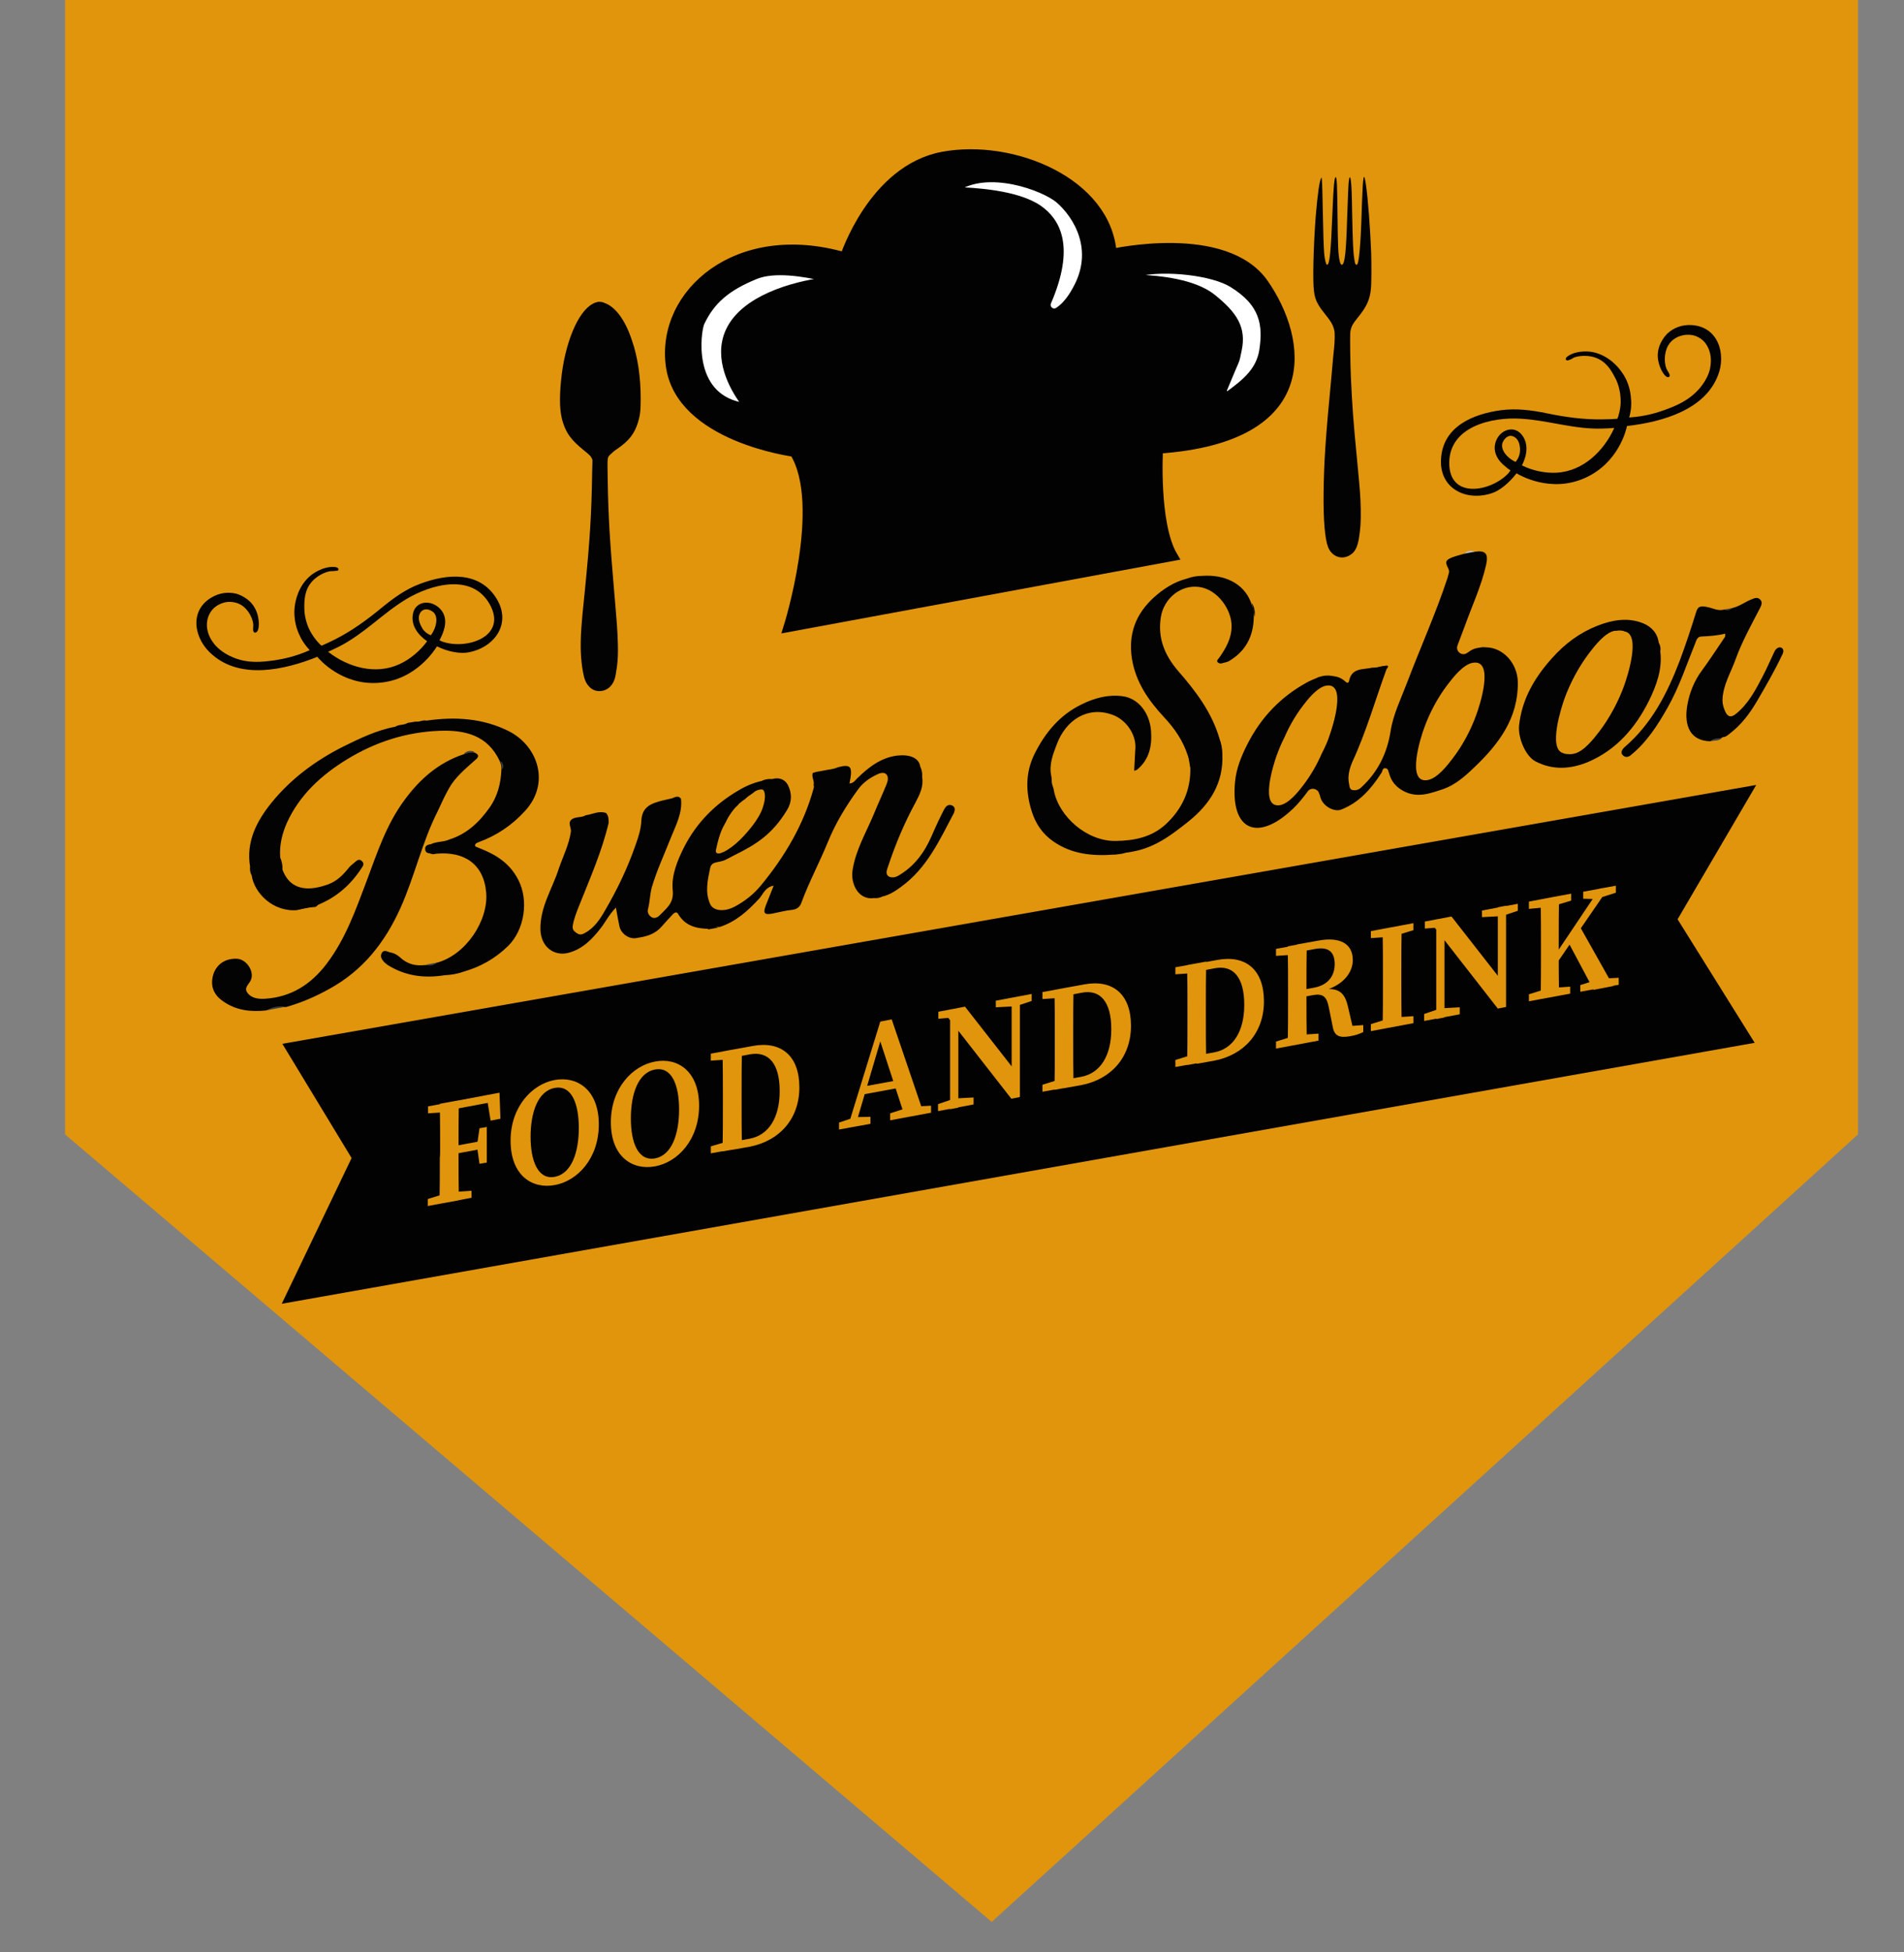 <?xml version="1.0" encoding="utf-8"?>
<!-- Generator: Adobe Illustrator 27.2.0, SVG Export Plug-In . SVG Version: 6.00 Build 0)  -->
<svg version="1.1" id="Capa_1" xmlns="http://www.w3.org/2000/svg" xmlns:xlink="http://www.w3.org/1999/xlink" x="0px" y="0px"
	 viewBox="0 0 600 614.9" style="enable-background:new 0 0 600 614.9;" xml:space="preserve">
<rect x="0" y="0" width="600" height="614.9" fill="#808080" stroke="none"/>
<style type="text/css">
	.st0{fill:#E1950D;stroke:#E1950D;stroke-width:0.75;stroke-miterlimit:10;}
	.st1{fill:#E1950D;stroke:#E1950D;stroke-miterlimit:10;}
	.st2{fill:#030304;}
	.st3{fill:#404040;}
	.st4{fill:#020203;}
	.st5{fill:#3F3F3F;}
	.st6{fill:#424142;}
	.st7{fill:#BFBEBF;}
	.st8{fill:#434342;}
	.st9{fill:#393939;}
	.st10{fill:#FFFFFF;}
	.st11{fill:#020203;stroke:#020203;stroke-width:3;stroke-miterlimit:10;}
	.st12{fill:#FFFFFF;stroke:#020203;stroke-width:3;stroke-miterlimit:10;}
	.st13{fill:#E1950D;}
</style>
<polyline class="st0" points="20.8,357.1 312.5,604.9 585.2,357.1 "/>
<rect x="21" class="st1" width="564" height="356.8"/>
<g id="Capa_2_00000143591514155180250740000010657369604717093548_">
	<path class="st2" d="M416.4,56c-0.6,0.7-1.2,5.2-1.8,12.3c-0.7,9.4-1,20.5-0.5,23.7c0.3,2.3,1.1,3.9,2.8,6.1
		c2.5,3.1,3.1,4.1,3.5,5.7c0.2,0.7,0.2,1,0.2,2.5c0,1-0.1,2.5-0.2,3.4c-0.1,0.9-0.5,4.8-0.8,8.6c-1.9,19.7-2.4,27.4-2.5,37
		c-0.1,8.4,0.4,14.4,1.4,17c1.2,3.1,4.4,4.2,7,2.5c1.5-0.9,2.2-2.4,2.7-5c0.5-3.1,0.7-5.4,0.6-9.6c-0.1-4.1-0.2-5.3-1.1-14.8
		c-1.2-12.3-1.6-17.6-2-26.6c-0.2-4.3-0.3-13-0.2-14c0.2-1.8,0.7-2.7,2.4-4.8c2.7-3.3,3.8-5.6,4.1-9c0.2-1.5,0.2-7.6,0.1-11.1
		c-0.3-7.9-1-17.4-1.7-22c-0.6-4-0.9-2.7-1.2,5.8c-0.3,10.1-0.5,12.2-0.7,14.8c-0.3,3.5-0.6,5.1-1.1,4.9c-0.3-0.1-0.5-0.6-0.6-1.7
		c-0.4-2.2-0.5-5.2-0.7-14.3c-0.1-6.3-0.2-9.1-0.4-10.4c-0.2-1.7-0.5-1.5-0.7,0.4c-0.1,1-0.3,5.9-0.5,11.8
		c-0.3,10-0.7,13.9-1.6,14.2c-0.2,0.1-0.6-0.4-0.7-1.1c-0.5-2-0.6-4.7-0.7-13.9c-0.1-9.9-0.2-12.6-0.6-12.6c-0.4,0-0.7,3.1-1,10.8
		c-0.5,12.9-0.9,16.8-1.7,16.8c-0.3,0-0.7-1.4-0.9-3.4c-0.2-2.5-0.3-5.8-0.5-15.7c-0.1-5.9-0.2-8.2-0.4-8.5
		C416.6,55.9,416.5,55.9,416.4,56z"/>
	<path class="st2" d="M188.4,95.1c-0.8,0.2-1.1,0.3-1.6,0.6c-4.7,2.4-8.9,12.6-10,24.2c-0.6,6-0.4,10.1,0.6,13.2
		c1.1,3.4,2.6,5.5,6.4,8.6c2,1.6,2.4,2,2.7,2.7l0.2,0.5l-0.1,4.1c-0.2,13.2-0.7,20.9-2.3,37.1c-0.8,7.6-0.9,9-1.1,11.7
		c-0.4,5.9-0.2,9.9,0.5,13.8c0.4,2.3,0.9,3.5,1.8,4.5c0.9,1.1,2.1,1.6,3.4,1.6c2.2,0,4-1.4,4.8-3.8c0.2-0.6,0.5-2.2,0.7-3.8
		c0.3-2,0.4-4.6,0.3-7.4c-0.1-4-0.3-6.4-1.2-16.9c-1.3-15.2-1.8-22.7-2-34.8c-0.1-7.3-0.2-6.8,0.9-7.9c0.4-0.4,1.3-1.2,2.1-1.7
		c3.8-2.6,5.4-4.8,6.5-8.2c0.7-2.3,0.9-3.7,0.9-7.5c0-6.9-0.9-13.2-2.8-18.6c-2.1-6.4-5.3-10.6-8.7-11.7
		C190,95.1,188.7,95,188.4,95.1z"/>
	<g>
		<path class="st2" d="M300,253.7c-1.3-0.5-2,0.4-2.5,1.3c-1.4,2.7-2.7,5.5-3.9,8.3c-2.3,5.3-5.6,9.8-10.8,12.7
			c-0.8,0.4-1.7,0.5-2.5,0.2c-1.5-0.7-0.8-2.2-0.4-3.4c2.3-6.9,5.1-13.6,8.6-20c1.3-2.5,2.6-5,2.1-8c0.1-1.2-0.1-2.3-0.6-3.3
			c-0.4-2.8-3.3-3.9-7.2-3.5c-5.1,0.6-9,3.6-12.6,7.1c-0.7,0.7-1.2,1.6-2.5,1.7c1.1-5.4,0.5-6.2-3.7-5.1c-1.5,0.7-3.2,0.7-4.8,1.1
			c-1,0.2-2.1,0.3-3.1,0.7c-0.4,1.4,0.6,2.4,0.3,3.8c0,0.3,0.2,0.3,0,1c-3.1,11.4-9.1,21.5-16.6,30.6c-2.3,2.8-5.1,5-8.3,6.7
			s-6.7,1.4-7.7-0.8c-1.7-3.8-0.8-7.6,0-11.4c0.5-2.3,2.8-1.5,4.9-2.6c0.9-0.5,2-1,2.5-1.3c7.1-3.5,12.1-6.6,16.8-14.3
			c1.6-2.6,1.6-5.3,0.3-7.9c-1-1.9-2.9-2.5-5-1.9c-1.2-0.1-2.3,0.1-3.3,0.6c-2.6,0.6-5,1.6-7.3,3c-7.4,4.3-13.2,10.2-17.1,17.8
			c-2.1,4.2-4.1,8.9-3.6,13.7c0.4,4.1-2.1,5.7-4.2,7.9c-0.7,0.7-1.7,1-2.5,0.5c-0.8-0.5-1.4-1.5-1.1-2.5c0.6-2.3,0.6-4.6,1.2-6.9
			c1.6-5.4,4-10.5,6-15.6c1.6-4,3.7-7.8,3.2-12.3c-1.1-1.4-2.3-0.1-3.4,0c-0.9,0.2-1.8,0.4-2.6,0.6c-3.4,0.9-6.3,1.9-6.5,6.4
			c-0.1,2.6-1,5.3-1.9,7.8c-2.5,7.2-5.8,14-9.6,20.5c-1.5,2.6-3.3,5.4-6.3,7c-1.1,0.6-1.7,0.6-2.6,0c-0.8-0.6-1.4-1-1.2-2.4
			c0.4-2.2,1.2-4.2,2-6.2c3.4-8.6,7.2-17.1,9.3-26.1c0-1.1,0-2.2-0.8-3.1c-2.2-0.8-4.3,0.4-6.4,0.7c-1.3,0.8-3,0.4-4.3,1.2
			c-1.6,1.1-0.2,2.7-0.4,4c-0.6,4.1-2.5,7.8-3.8,11.6c-2,6.3-5.9,12-5.8,19.1c0.1,5.6,4.3,8.5,8.6,7.5c4.5-1.1,7.6-4.2,10.3-7.7
			c1.6-2,2.7-4.4,4.9-6.6c0.4,2.2,0.7,4.1,1.1,5.9c0.5,2.3,3,4.1,5.3,3.7c2.6-0.4,5.1-0.9,7.3-2.9c1.2-1.2,2.2-2.5,3.4-3.7
			c0.6-0.6,1.7-2.3,2.5-1c2.3,3.9,5.9,4.6,9.8,4.7c1-0.5,2.1-0.7,3.3-0.6c5.2-1.7,8.9-5.1,12.5-9c1.2-1.4,1.9-3.6,4.5-4
			c-0.9,2.3-1.7,4.3-2.5,6.3c-0.9,2.4-0.4,2.9,2,2.5c2.1-0.4,4.2-1,6.4-1.2c1.6-0.2,2.5-1.1,2.9-2.4c2.4-6.5,5.7-12.6,8.3-19
			c2.4-5.9,5.7-11.3,9.4-16.4c1.5-2.1,3.5-3.6,5.8-4.7c0.9-0.5,2.3-1,3.1-0.3c0.9,0.8,0.6,2.2,0.2,3.2c-1.3,3.2-2.8,6.4-4.1,9.6
			c-2.4,5.7-5.6,11.1-6.6,17.3c-0.8,4.6,1.9,9.7,6.7,9c1,0.1,1.9-0.1,2.7-0.5c2.2-0.5,4-1.7,5.8-3c8.2-5.9,12.2-14.8,16.7-23.3
			C300.8,255.5,301.3,254.3,300,253.7z M225.6,267.8c1.3-6.2,2.4-7.4,3.2-9c1-2.2,2.4-3.8,2.9-4.4c0.2-0.2,0.8-0.7,1-1
			c0.2-0.3,0.2-0.3,0.8-0.7c0.4-0.4,0.9-0.7,1.3-1c0.6-0.6,1.7-1.4,2.5-1.9c0.8-0.7,1.2-0.9,2.3-1.1c0.5-0.1,1,0,1.2,0.6
			c0.6,1.5,0,3.9-0.5,5.3c-0.7,2-1.9,3.8-3.1,5.4c-2.4,3.1-5.6,6.6-9.2,8.4c-0.1,0-0.1,0-0.1,0c-0.2,0.1-0.5,0.2-0.7,0.3
			C226.4,269,225.4,268.9,225.6,267.8z"/>
		<path class="st2" d="M468.1,203.9c-1-0.1-1.2,0-2.4,0.2c-0.2,0-0.9,0.2-1.2,0.3c-0.8,0.3-1.5,0.8-2.2,1.3c-1.6,1.1-3.7-0.5-3-2.4
			c0.8-2,1.5-4.1,2.3-6.1c2.3-6.4,5.2-12.6,6.7-19.2c0.8-3.6-0.1-4.7-3.6-4.2c-1.1,0-2.2,0.1-3.2,0.6c-1.6,0.5-3.3,0.8-4.8,1.6
			c-2.3,1.2,0.3,2.9-0.1,4.4c-0.2,0.6-0.3,1.2-0.5,1.8c-3.7,11.2-8.6,22-12.8,33.1c-1.9,5-4.3,9.8-5.1,15.1
			c-1.1,6.9-4,12.8-9.2,17.6c-0.8,0.8-1.7,1-2.6,0.9c-1.2-0.1-1.1-1.3-1.3-2.1c-0.5-2.4,0.2-4.8,1.1-6.9c4.4-9.5,7.2-19.5,10.8-29.3
			c0-0.9-0.5-0.7-1.1-0.7c-0.9,0.1-1.7,0.5-2.6,0.4c-0.3,0-0.5,0-0.8,0c-2.9,0.7-6.6-0.1-7.4,4.3c-0.1,0.5-0.6,0.6-1,0.2
			c-2-1.8-3.3-1.7-5.2-2c-0.1,0-0.3,0-0.5,0c-1.1,0-1.5,0.1-2.9,0.5c-0.1,0-0.2,0-0.2,0.1c-1.6,0.7-2.5,1-3.7,1.7
			c-8.1,4.5-14.2,10.9-18.4,19.1c-2,3.9-3.6,7.8-4,12c-1.5,15.3,7,19.2,18.2,8.6c0,0,0.1-0.1,0.1-0.1c1.7-1.6,3.1-3.4,4.6-5.4
			c0.9-1.3,2.9-1,3.5,0.4c0.2,0.5,0.4,1,0.5,1.5c0.8,2.8,4.4,4.7,6.6,3.8c5.6-2.2,9.4-6.5,12.6-11.5c0.4-0.5,0.3-1.6,1.2-1.5
			c1,0,1,1,1.3,1.8c0.7,2.4,2.1,4.1,4.5,5.4c4.4,2.3,8.4,0.7,12.4-0.6c3.8-1.3,6.9-4,9.8-6.8c7.8-7.4,14-15.6,13.8-27
			C478.2,209.1,473.8,203.9,468.1,203.9z M416.5,237.4c-1.5,3.5-3.5,6.9-5.7,9.8c-1.5,2-4.5,5.8-7.3,6.4c-6.8,1.3-2.1-13.1-1.2-15.6
			c0.7-1.9,1.5-3.9,2.5-5.8c1.5-3.5,3.5-6.9,5.7-9.8c1.5-2,4.5-5.8,7.3-6.4c6.8-1.3,2.1,13.1,1.2,15.6
			C418.4,233.5,417.5,235.5,416.5,237.4z M465.2,225.2c-1.7,4.8-4.4,9.8-7.5,13.8c-1.6,2.1-4.7,6.1-7.7,6.7
			c-7.1,1.4-2.2-13.8-1.2-16.4c1.7-4.8,4.4-9.8,7.5-13.8c1.6-2.1,4.7-6.1,7.7-6.7C471.2,207.4,466.2,222.6,465.2,225.2z"/>
		<path class="st2" d="M134.4,227c9-1.3,17.8-0.8,26.1,3.4c9.2,4.8,12.9,16.5,4.9,25.1c-4.1,4.5-8.9,7.7-14.6,9.8
			c-0.6,0.2-1.1,0.5-1.1,1c0,0.5,0.7,0.5,1.2,0.8c5.2,2,9.7,4.7,12.4,10c3.4,6.5,2,15.8-3.2,20.9c-4.1,4-8.8,6.6-14.1,8.1
			c-1.9,0.7-3.9,1-5.9,1.1c-6.3,1-12.3,0.3-17.9-3.2c-0.4-0.3-0.8-0.6-1.2-1c-0.7-0.8-1.3-1.7-0.7-2.8c0.7-1.2,1.8-0.4,2.6-0.2
			c1.6,0.2,2.8,1.2,3.9,2.2c2.1,1.6,4.4,2.1,7,1.8c1.3,0.1,2.6-0.2,3.7-0.7c9.3-2.4,16.5-13.4,15.7-22.2
			c-0.8-9.1-7.1-12.9-15.5-12.2c-0.5,0-1.1,0.3-1.6,0.1c-0.8-0.3-1.9-0.1-2.1-1.3c-0.2-1.4,0.8-1.6,1.8-1.8c1.9-0.9,4-0.6,5.9-1.5
			c5.4-1.7,9.3-5.4,12.5-9.9c2.6-3.6,3.6-7.7,3.8-12c0.1-1-0.1-1.8-0.5-2.7c-3.8-8.2-10.9-9.9-19-9.6c-10.5,0.4-20.1,3.5-29,8.9
			c-8.2,5-15.1,11.3-19.1,20.1c-1.5,3.4-2.4,7.1-2.1,10.9c0.5,1.2,0.8,2.5,0.7,3.8c2.7,7.3,9.2,6.6,14.6,4.6c2.6-1,4.5-2.9,6.2-5
			c0.5-0.7,1.2-1.2,1.9-1.8c0.7-0.6,1.4-1.3,2.3-0.5c1.1,1,0.2,1.8-0.3,2.6c-3.3,5-7.7,8.8-13.2,11.1c-0.6,0.2-0.8,1-1.6,0.8
			c-1.8,0-3.6,0.4-5.3,1c-7.6,0.6-13.5-5.4-14.3-11c-0.5-0.8-0.6-1.8-0.5-2.7c-1.3-7.9,2.1-14.4,6.8-20.2
			c6.1-7.5,13.8-13.2,22.5-17.6c5.3-2.6,10.6-5.2,16.5-6.3c1.2-0.8,2.7-0.4,3.9-1.2c0.9-0.1,1.6-0.3,2.5-0.4
			C132.2,227.5,133.2,226.7,134.4,227z"/>
		<path class="st2" d="M374.3,238c-1.5-4.7-4.2-8.6-7.5-12.1c-4.9-5.3-8.9-11-10.1-18.4c-1.2-7.8,1.2-14.1,6.9-19.3
			c3-2.7,6.4-4.9,10.3-5.9c1.6-0.6,3.2-0.9,4.9-0.9c6.9-0.5,13.2,2.2,15.5,8.6c0.6,1.4,0.9,2.9,0.8,4.4c-0.1,6.1-2.6,10.8-7.9,13.9
			c-0.6,0.3-1.3,0.4-2,0.6c-0.5,0.2-1.1,0.1-1.5-0.3c-0.4-0.6,0.2-1,0.5-1.4c2.1-3,3.9-6.1,3.9-9.9c0.1-5.1-4.3-11.6-10.2-12.4
			c-5.8-0.8-11.2,3.6-12.1,9.6c-1,6.5,1.2,11.9,5.5,16.9c5.5,6.3,10.6,13,13,21.3c0.6,1.6,0.9,3.2,0.9,4.9c0.4,9-3.9,15.7-10.6,21.1
			c-5.4,4.3-10.5,8.2-17.4,9.5c-0.4,0.1-1,0.2-1.7,0.3c-0.2,0-0.5,0.1-0.7,0.1c-1.3,0.4-1.8,0.4-3.3,0.6c-0.1,0-0.3,0-0.4,0
			c-6.8,0.5-13.3-0.1-19.1-4.1c-3.5-2.4-5.7-5.7-6.9-9.6c-1.9-6.1-2-12.1,0.9-18c3.4-6.8,8-12.3,14.8-15.6c4-2,8.4-3.2,12.9-2.6
			c4.9,0.6,8.5,5.1,9,10.7c0.4,4.7-0.4,9.1-4.3,12.4c-0.2,0.2-0.5,0.2-1,0.4c0.1-2.6,0.3-5,0.4-7.4c0.1-4.4-3.2-8.9-7.4-10.3
			c-7.6-2.7-14.5,1.6-17.4,9.4c-1.2,3.2-2.5,6.4-1.7,10c0.1,0.4,0.1,0.8,0.1,1.1c0,0.6,0.1,1.5,0.4,2.2c0.1,0.3,0.3,0.9,0.3,1.2
			c1.6,8.3,10.5,16.1,19.6,15.9c5.8-0.1,11.2-1.2,15.6-5.2c5.2-4.8,8-10.8,7.8-18C375.1,240.5,374.9,239.2,374.3,238z"/>
		<path class="st2" d="M83.8,318.3c-4.8,0.5-9.4,0-13.5-2.9c-3.1-2.1-4.1-5-3.1-8.4c1-3.2,3.7-5.1,7.3-5c3,0,5.7,3.8,4.6,6.6
			c-0.5,1.4-2.5,2.5-1,4.3c1.4,1.7,3.6,1.8,5.4,1.7c8.3-0.5,14.6-4.6,19.5-11.1c5.9-7.8,9.1-16.9,12.5-25.9
			c3.3-8.8,6.2-17.8,11.9-25.5c4.8-6.6,10.8-11.9,18.7-14.5c1-0.5,2.1-0.8,3.3-0.6c2.4,1,0.8,2-0.1,2.8c-2.9,2.6-5.9,5.1-7.8,8.5
			c-1.3,2.3-2.4,4.7-3.5,7.1c-5,9.8-7.3,20.6-11.8,30.6c-4.9,10.9-11.9,19.8-22.6,25.6c-4.3,2.4-8.8,4.3-13.4,5.6
			C88.1,317.2,85.9,317.6,83.8,318.3z"/>
		<path class="st2" d="M522.7,202.4c-0.4-3-2.3-5-5-6.1c-4.8-1.9-9.7-1-14.3,0.8c-5.6,2.2-10.3,5.7-14.3,10.2
			c-5.5,6.1-9.5,12.9-10.4,21.2c-0.4,4,2.1,9.7,5.1,11.3c5.5,2.9,11.2,2.5,16.7,0.2c8.9-3.8,14.9-10.8,19.1-19.2
			c2.4-4.9,4.3-10,3.6-15.6C523.4,204.2,523.2,203.3,522.7,202.4z M511.8,216c-1.8,5-4.6,10.2-7.8,14.4c-1.7,2.2-4.9,6.4-8,7
			c-0.5,0.1-0.9,0.1-1.3,0.1c-0.9,0.1-1.6,0-2.2-0.3c-4.7-1.4-0.4-14.6,0.5-17.1c1.8-5,4.6-10.2,7.8-14.4c1.7-2.2,4.9-6.4,8-7
			c0.1,0,0.1,0,0.2,0c0,0,0.1,0,0.2,0c0,0,0,0,0.1,0c0,0,0,0,0.1,0c0.2,0,0.5-0.1,0.7-0.1c0,0,0.1,0,0.1,0c0.2,0,0.4,0,0.5,0
			c0,0,0,0,0,0c0.2,0,0.4,0.1,0.6,0.1l0,0c0.2,0,0.5,0.1,0.6,0.2C517.3,199.7,512.7,213.5,511.8,216z"/>
		<path class="st2" d="M539,233.5c-6.3-0.1-8.4-4.8-7.3-11.3c0.7-4,2.2-7.8,4.7-11.1c2.5-3.4,4.8-7,7.2-10.5c0.1-0.1,0-0.3,0.1-1
			c-2.5,0.6-5,0.8-7.5,0.9c-1.2,0-1.6,1-1.9,1.9c-2.8,6.9-5.1,14-8.8,20.5c-3.1,5.5-6.5,10.8-11.5,14.9c-1,0.9-2,0.8-2.7,0
			c-0.6-0.7-0.3-1.6,0.7-2.5c8.5-7.3,13.4-16.9,17.3-27.1c1.9-5.1,3.6-10.2,5.2-15.4c0.6-2.1,1.8-1.9,3.4-1.6
			c1.8,0.3,3.5,1.4,5.4,0.8c1,0.1,1.8,0,2.7-0.5c2.1-0.5,3.8-1.8,5.7-2.6c1-0.4,2.1-1,3,0c0.8,0.8,0.4,1.7-0.1,2.7
			c-2.7,5.2-5.6,10.4-7.6,15.9c-1.5,4.3-4.1,8.3-4.2,13.1c0,1.3,0.4,2.5,0.9,3.6c0.7,1.5,1.7,2,3.3,0.7c4-3.2,6.3-7.7,8.6-12.1
			c1.3-2.5,2.4-5.1,3.6-7.6c0.5-1,1.4-1.5,2.1-1.2c0.9,0.4,0.8,1.4,0.3,2.3c-2.4,5.1-5.2,9.9-8,14.7c-2.3,3.9-4.9,7.3-8.4,10
			c-0.7,0.5-1.3,1.2-2.3,1.2C541.6,233.2,540.2,232.7,539,233.5z"/>
		<path class="st3" d="M83.8,318.3c2-1.1,4.1-1.5,6.4-1.2C88.1,317.5,86,317.9,83.8,318.3z"/>
		<path class="st4" d="M93.8,286.6c1.7-1,3.4-1.3,5.3-1C97.4,285.9,95.6,286.2,93.8,286.6z"/>
		<path class="st4" d="M437,210.7c-1.2-1.1-2.7,0.6-4-0.3c1.2-0.2,2.4-0.6,3.6-0.7C437.6,209.5,437.6,210,437,210.7z"/>
		<path class="st4" d="M395.3,194.3c-0.3-1.5-0.5-2.9-0.8-4.4C395.3,191.3,395.6,192.8,395.3,194.3z"/>
		<path class="st5" d="M137.8,303.2c-1.1,0.9-2.4,1.2-3.7,0.7C135.3,303.7,136.6,303.4,137.8,303.2z"/>
		<path class="st6" d="M539,233.5c1-1.1,2.5-0.8,3.7-1.1C541.7,233.5,540.3,233.2,539,233.5z"/>
		<path class="st4" d="M374.4,238c1,1.1,1.2,2.4,0.7,3.8C374.9,240.5,374.6,239.2,374.4,238z"/>
		<path class="st7" d="M464.7,173.8c-1.1,0.2-2.2,0.4-3.2,0.6C462.4,173.5,463.5,173.2,464.7,173.8z"/>
		<path class="st8" d="M149.5,236.8c-1.1,0.2-2.2,0.4-3.3,0.6C147.1,236.5,148.2,236.3,149.5,236.8z"/>
		<path class="st4" d="M191.3,259.2c-0.2-1-0.5-2.1-0.8-3.1C191.8,256.9,191.7,258,191.3,259.2z"/>
		<path class="st4" d="M223,292.8c0.9-1,2.1-1.1,3.3-0.6C225.2,292.4,224.1,292.6,223,292.8z"/>
		<path class="st4" d="M290.1,244.8c-0.2-1.1-0.4-2.2-0.6-3.3C290.4,242.4,290.6,243.6,290.1,244.8z"/>
		<path class="st5" d="M157.8,239.7c0.8,0.8,1,1.7,0.5,2.7C158.1,241.4,158,240.6,157.8,239.7z"/>
		<path class="st9" d="M545.9,191.5c-0.8,0.8-1.7,1-2.7,0.5C544.1,191.9,545,191.7,545.9,191.5z"/>
		<path class="st10" d="M494.7,237.5c-0.2,0-0.5,0-0.7,0c1,0.2,2,0,3.1-0.5c-0.4,0.2-0.7,0.3-1.1,0.4
			C495.5,237.5,495.1,237.5,494.7,237.5z"/>
	</g>
</g>
<g id="sombrero">
	<path class="st11" d="M248.4,197.6c0,0,12.2-38.7,1.9-55.2c0,0-36-4.6-39-27.3c-3-22.7,21.1-43.9,54.9-34.1c0,0,8.9-27.6,30.9-31.7
		s51.7,8.1,53.3,30.6c0,0,35.7-8.1,47.9,9.5s17.3,48.5-33.3,52c0,0-1.4,23.6,4.6,33.8L248.4,197.6z"/>
	<path class="st12" d="M358.3,85.6c-1.4,0.3-1.2,2.3,0.2,2.4c7,0.3,17.4,1.4,23.2,5.9c7,5.6,9.5,9.7,8.1,16.3
		c-1,4.6,0.1,0.9-4.5,12.1c-0.7,1.6,1,3.1,2.4,2.1c5-3.7,9.5-7.3,10.6-13.8c1.3-8.3,0.3-15.3-9.8-21.5
		C382.4,85.3,367.3,83.5,358.3,85.6z"/>
	<path class="st12" d="M300.7,59.2c-0.5,0.4-0.2,1.2,0.4,1.2c5.6,0.2,19.3,0.9,26.1,5.7c5.4,3.8,10.1,11.5,2.6,28.9
		c-1,2.4,1.7,4.7,3.9,3.2c1.5-1,3.6-2.9,5.7-6.8c7.2-12.8,0.2-23.9-5.5-28.8C329.2,58.6,311.1,51.8,300.7,59.2z"/>
	<path class="st12" d="M233.2,128.2c1.1,0.2,2-1.1,1.3-2c-3.2-4.4-8.2-13.4-4.4-21.7c4.6-10,19.8-14.3,29.7-15.6
		c1-0.1,1.1-1.6,0.1-1.8c-6.4-1.5-16-3.1-22-0.6c-9.1,3.7-14.1,8-17.4,15.1C219.3,104.5,216.5,124.7,233.2,128.2z"/>
</g>
<g id="banner">
	<polygon class="st11" points="91.4,329.9 550.5,249.3 526.9,289.6 550.5,327.4 91.4,408.7 112.5,364.7 	"/>
	<g>
		<g>
			<path class="st13" d="M134.9,350.7v-2.2l6.7-1.2v2.9l-0.6,0.1L134.9,350.7z M142.5,375.5l6.1-0.4v2.2l-13.8,2.6v-2.2l6.1-1.9
				L142.5,375.5z M138.7,362.4c0-4.9,0-9.8-0.1-14.7l6-1.1c-0.1,4.8-0.1,9.8-0.1,14.7v1.7c0,5.3,0,10.2,0.1,15.1l-6.1,1.1
				c0.1-4.8,0.1-9.8,0.1-14.7C138.7,364.5,138.7,362.4,138.7,362.4z M153.3,345l2.6,2l-14.4,2.7v-2.5l15.9-3l0.3,8.2l-3.1,0.6
				L153.3,345z M151.8,361.9l-10.2,1.9v-2.5l10.2-1.9L151.8,361.9L151.8,361.9z M150.4,360.3l0.7-4.9l2.3-0.4v11.2l-2.3,0.4
				l-0.7-4.9V360.3z"/>
			<path class="st13" d="M188.7,354.2c0,10.7-6.7,17.8-13.9,19.1c-7.1,1.3-13.9-3-13.9-14c0-10.7,6.8-17.8,13.9-19.1
				C181.9,338.9,188.7,343.3,188.7,354.2z M174.8,370.7c5.4-1,7.6-7.9,7.6-15.4c0-7.5-2.2-13.6-7.6-12.6c-5.4,1-7.6,7.9-7.6,15.4
				C167.2,365.6,169.5,371.7,174.8,370.7z"/>
			<path class="st13" d="M220.3,348.3c0,10.7-6.7,17.8-13.9,19.1c-7.1,1.3-13.9-3-13.9-13.9c0-10.7,6.8-17.8,13.9-19.1
				C213.5,333,220.3,337.4,220.3,348.3z M206.4,364.9c5.4-1,7.6-7.9,7.6-15.4c0-7.5-2.2-13.6-7.6-12.6c-5.4,1-7.6,7.9-7.6,15.4
				C198.8,359.8,201,365.8,206.4,364.9z"/>
			<path class="st13" d="M224,334.1v-2.2l6.7-1.2v2.9l-0.6,0.1L224,334.1z M230.7,359.2v2.9l-6.7,1.2v-2.2l6.1-1.8L230.7,359.2z
				 M227.8,345.9c0-4.9,0-9.8-0.1-14.7l6.1-1.1c-0.1,4.8-0.1,9.8-0.1,14.7v1.7c0,5.3,0,10.2,0.1,15.1l-6.1,1.1
				c0.1-4.8,0.1-9.8,0.1-15.1V345.9z M230.7,359.7l5.5-1c6-1.1,9.5-6.6,9.5-15c0-8.7-3.5-12.6-9.3-11.6l-5.8,1.1v-2.5l6.5-1.2
				c9-1.7,14.8,3,14.8,13c0,10.1-6.4,16.9-15.6,18.7l-5.6,1L230.7,359.7L230.7,359.7z"/>
			<path class="st13" d="M264.4,353.6l4.5-1.5l0.8-0.2l4.6-0.1v2.2l-9.9,1.8V353.6L264.4,353.6z M277.4,321.8l3.6-0.7l10.1,29.7
				l-5.9,1.1l-8.3-25.4l1.4-1.5l-8.8,29.8l-2.4,0.4L277.4,321.8z M272.4,342.2l12-2.2l0.9,2.3l-13.6,2.5L272.4,342.2z M280.5,350.7
				l5.3-1.7l2-0.4l5.6-0.3v2.2l-12.9,2.4L280.5,350.7L280.5,350.7z"/>
			<path class="st13" d="M295.6,347.8l4.7-1.6l1.1-0.2l5.4-0.3v2.2l-11.2,2.1L295.6,347.8L295.6,347.8L295.6,347.8z M298.1,319.7
				l2.7,0.8l-5.1,0.4v-2.2l8.4-1.6l17.2,22v6.5l-2.6,0.5L298.1,319.7z M299.4,317.9l2.6,1.8v29.2l-2.6,0.5V317.9z M313.9,315.2
				l11.2-2.1v2.2l-4.5,1.5l-1.1,0.2l-5.7,0.3V315.2z M318.8,314.3l2.6-0.5v31.7l-2.6-2.2V314.3z"/>
			<path class="st13" d="M328.5,314.7v-2.2l6.7-1.2v2.9l-0.6,0.1L328.5,314.7z M335.2,339.8v2.9l-6.7,1.2v-2.2l6.1-1.9L335.2,339.8z
				 M332.4,326.5c0-4.9,0-9.8-0.1-14.7l6-1.1c-0.1,4.8-0.1,9.8-0.1,14.7v1.7c0,5.3,0,10.2,0.1,15.1l-6,1.1c0.1-4.8,0.1-9.8,0.1-15.1
				V326.5z M335.2,340.2l5.5-1c6-1.1,9.5-6.6,9.5-15c0-8.7-3.5-12.6-9.3-11.5l-5.8,1.1v-2.5l6.5-1.2c9-1.7,14.8,3,14.8,13
				c0,10.1-6.4,16.9-15.6,18.7l-5.6,1L335.2,340.2L335.2,340.2z"/>
			<path class="st13" d="M370.4,306.9v-2.2l6.7-1.2v2.9l-0.6,0.1L370.4,306.9z M377.1,332v2.9l-6.7,1.2v-2.2l6.1-1.9L377.1,332z
				 M374.2,318.7c0-4.9,0-9.8-0.1-14.7l6-1.1c-0.1,4.8-0.1,9.8-0.1,14.7v1.7c0,5.3,0,10.2,0.1,15.1l-6,1.1c0.1-4.8,0.1-9.8,0.1-15.1
				V318.7z M377.1,332.5l5.5-1c6-1.1,9.5-6.6,9.5-15c0-8.7-3.5-12.6-9.3-11.5l-5.8,1.1v-2.5l6.5-1.2c9-1.7,14.8,3,14.8,13
				c0,10.1-6.4,16.9-15.6,18.7l-5.6,1L377.1,332.5L377.1,332.5z"/>
			<path class="st13" d="M402.1,301.1v-2.2l6.7-1.2v2.9l-0.6,0.1L402.1,301.1z M409.4,326l6.1-0.4v2.2l-13.4,2.5v-2.2l6.1-1.9
				L409.4,326z M405.9,312.8c0-4.9,0-9.8-0.1-14.7l6-1.1c-0.1,4.9-0.1,9.7-0.1,15v1.4c0,5.2,0,10.1,0.1,15l-6,1.1
				c0.1-4.8,0.1-9.8,0.1-14.7V312.8z M408.8,312.1l5.4-1c4.6-0.9,6.4-4,6.4-7.4c0-3.9-2-5.5-6.1-4.8l-5.8,1.1v-2.5l6.7-1.2
				c6.9-1.3,10.9,1,10.9,6.1c0,3.8-2.8,8-9.6,9.8l0.1-0.5c5.1-0.7,7,1,8,5.5l1.7,7.3l-2.5-1.2l5.6-0.4v2.2c-1.5,0.7-2.4,1-4.1,1.3
				c-3.3,0.6-5,0-5.5-2.9l-1.3-6.4c-0.7-3.4-2-4.2-5.2-3.6l-4.7,0.9L408.8,312.1L408.8,312.1L408.8,312.1z"/>
			<path class="st13" d="M432,295.5v-2.2l13.4-2.5v2.2l-6.2,1.9l-1.1,0.2L432,295.5z M439.2,320.5l6.2-0.4v2.2l-13.4,2.5v-2.2
				l6.1-1.9L439.2,320.5z M435.8,307.3c0-4.9,0-9.8-0.1-14.7l6-1.1c-0.1,4.8-0.1,9.8-0.1,14.7v2c0,4.9,0,9.8,0.1,14.7l-6,1.1
				c0.1-4.8,0.1-9.8,0.1-14.7V307.3z"/>
			<path class="st13" d="M448.8,319.4l4.7-1.6l1.1-0.2l5.4-0.3v2.2l-11.2,2.1L448.8,319.4L448.8,319.4L448.8,319.4z M451.4,291.3
				l2.7,0.8l-5.1,0.4v-2.2l8.4-1.6l17.2,22v6.5l-2.6,0.5L451.4,291.3z M452.6,289.5l2.6,1.8v29.2l-2.6,0.5V289.5z M467.1,286.8
				l11.2-2.1v2.2l-4.5,1.5l-1.1,0.2l-5.7,0.3V286.8z M472,285.8l2.6-0.5V317l-2.6-2.2V285.8z"/>
			<path class="st13" d="M481.8,286.3V284l13.3-2.5v2.2l-6,1.8l-1.1,0.2L481.8,286.3z M489,311.2l5.8-0.4v2.2l-13,2.4v-2.2l6.1-1.9
				L489,311.2z M485.6,298c0-4.9,0-9.8-0.1-14.7l5.8-1.1c-0.1,4.8-0.1,9.8-0.1,14.7v2.8c0,4.1,0,9,0.1,13.9l-5.8,1.1
				c0.1-4.8,0.1-9.8,0.1-14.7V298z M488.4,303.3l15.7-23.4l3-0.5l-18.7,27.2V303.3z M497.6,291.4l10.8,19.2l-6.2,1.2l-8.1-15.2
				L497.6,291.4z M498,310.3l5.7-1.8l0.8-0.2l5.6-0.3v2.2l-12.1,2.2L498,310.3L498,310.3z M498.9,283.1v-2.2l10.3-1.9v2.2l-5,1.6
				l-1.1,0.4L498.9,283.1z"/>
		</g>
	</g>
</g>
<g id="rulos">
	<path class="st2" d="M533.1,102.4c-3.1-0.2-5.7,0.9-7.6,2.6c-0.3,0.3-3.2,3.1-3.1,7.2c0.1,3.3,2.1,6.6,3.2,6.6c0,0,0.4,0,0.5-0.2
		c0.3-0.5-0.4-1.4-0.6-1.8c-1.2-1.9-1.2-5.6,0.2-8c1.2-2.1,3.3-2.8,3.9-3c0.4-0.1,3.1-1,5.7,0.5c1.7,0.9,2.5,2.3,2.8,2.9
		c1.5,2.8,1,5.6,0.8,6.8c-0.1,0.6-0.7,3.2-3.2,6.2c-3.4,4-7.5,5.6-11,6.9c-2.5,0.9-6.3,2.1-11.3,2.4c0.7-2.4,0.7-4.3,0.6-5.6
		s-0.3-5.2-3.1-8.9c-0.7-1-3.7-5-9-6.1c0,0-4.4-0.9-7.7,1.2c-0.2,0.2-0.8,0.5-0.8,1c0,0.2,0.1,0.3,0.3,0.4c0.2,0.1,0.5,0,0.8-0.1
		c0.7-0.3,1-0.4,1.2-0.6c0.7-0.5,3.9-1.2,6.9-0.2c3.6,1.2,5.2,4.2,6.2,6.1c0.5,0.8,2.1,4,1.9,8.4c-0.1,2-0.6,3.7-1,4.8
		c-1,0.1-2.7,0.2-4.7,0.2c-5.9,0.1-11.7-0.7-17.5-1.9c-4.8-1-9.5-1.6-14.4-1c-9,1.2-18.5,5.2-19,15.5c-0.5,9.2,7.9,13.3,15.9,10.7
		c2.6-0.8,5.6-3.3,7.9-6.3c0.8,0.5,10.8,6.4,21.7,1.4c10.4-4.7,12.9-15.1,13.1-16.3c11.4-1.3,24.6-5.2,28.7-16
		C544,111.6,541.5,102.9,533.1,102.4z M477.6,145.5c-3-1.4-4.6-3.9-4.2-5.7c0.2-0.9,1.1-2.3,2.4-2.5c0.7-0.1,1.3,0.3,1.5,0.4
		c1.8,1.1,1.7,3.8,1.7,4.1C479,143.7,478,145,477.6,145.5z M490.6,148.9c-3.6,0.2-7.6-0.6-11-2.3c1.7-3.3,2.1-6.9,0-9.6
		c-2.3-2.9-6.1-1.9-7.8,1.1c-1.6,3-0.6,5.9,1.7,8.1c0.8,0.7,1.6,1.4,2.5,2c-0.2,0.2-0.4,0.5-0.6,0.8c-5.4,5.9-18.9,8.5-18.7-3.4
		c0.2-11.3,13.5-14.3,22.6-13.7c8.7,0.5,16.8,3.4,25.6,3.1c1.2,0,2.5-0.1,3.8-0.2C505.4,142.1,498.9,148.4,490.6,148.9z"/>
	<path class="st2" d="M66.5,188.3c2.6-1.6,5.4-1.9,7.9-1.3c0.4,0.1,4.3,1.2,6.1,4.9c1.5,3,1.3,6.9,0.2,7.3c0,0-0.3,0.2-0.6,0
		c-0.5-0.3-0.3-1.5-0.3-1.8c0.2-2.2-1.5-5.5-3.9-6.9c-2.1-1.2-4.3-0.9-4.8-0.8c-0.4,0.1-3.2,0.6-4.8,3.2c-1,1.6-1.1,3.2-1.1,3.9
		c0,3.2,1.8,5.4,2.5,6.3c0.4,0.4,2.1,2.5,5.8,4c4.8,2,9.3,1.4,13,0.9c2.7-0.4,6.6-1.2,11.1-3.2c-1.7-1.8-2.7-3.5-3.2-4.7
		c-0.6-1.2-2.1-4.7-1.5-9.3c0.2-1.2,0.9-6.2,5.1-9.6c0,0,3.5-2.9,7.4-2.6c0.3,0,1,0.1,1.2,0.5c0.1,0.1,0.1,0.3,0,0.5
		c-0.1,0.2-0.4,0.2-0.7,0.2c-0.7,0.1-1.1,0.1-1.3,0.1c-0.8-0.1-4,0.8-6.1,3.1c-2.6,2.7-2.6,6.2-2.6,8.3c0,0.9,0,4.5,2.3,8.3
		c1.1,1.8,2.2,3,3.1,3.8c1-0.4,2.5-1.1,4.3-2c5.3-2.7,10-6.1,14.6-9.9c3.8-3.1,7.6-5.9,12.2-7.6c8.5-3.2,18.7-4.1,24.1,4.7
		c4.8,7.9-0.7,15.4-8.9,16.9c-2.6,0.5-6.5-0.2-9.9-1.9c-0.5,0.8-6.5,10.7-18.5,11.5c-11.4,0.8-18.5-7.3-19.2-8.2
		c-10.7,4.3-24.1,7-32.9-0.5C61.2,201.6,59.4,192.6,66.5,188.3z M135.8,200.1c1.9-2.7,2.2-5.6,1-7c-0.6-0.7-2.1-1.5-3.3-1
		c-0.7,0.3-1,0.8-1.1,1c-1.1,1.8,0.3,4.1,0.5,4.5C133.7,199.2,135.2,199.9,135.8,200.1z M125.9,209.2c3.3-1.5,6.4-4.1,8.7-7.2
		c-3-2.1-5.1-5-4.5-8.5c0.6-3.7,4.5-4.6,7.4-2.7c2.9,1.9,3.3,4.9,2.3,7.9c-0.3,1-0.8,2-1.3,3c0.3,0.1,0.6,0.3,0.9,0.4
		c7.5,2.7,20.7-1.5,14.9-11.8c-5.6-9.9-18.6-6.2-26.4-1.5c-7.4,4.5-13.2,10.9-21.1,14.9c-1.1,0.5-2.2,1.1-3.4,1.6
		C109.6,210.2,118.4,212.7,125.9,209.2z"/>
</g>
</svg>
